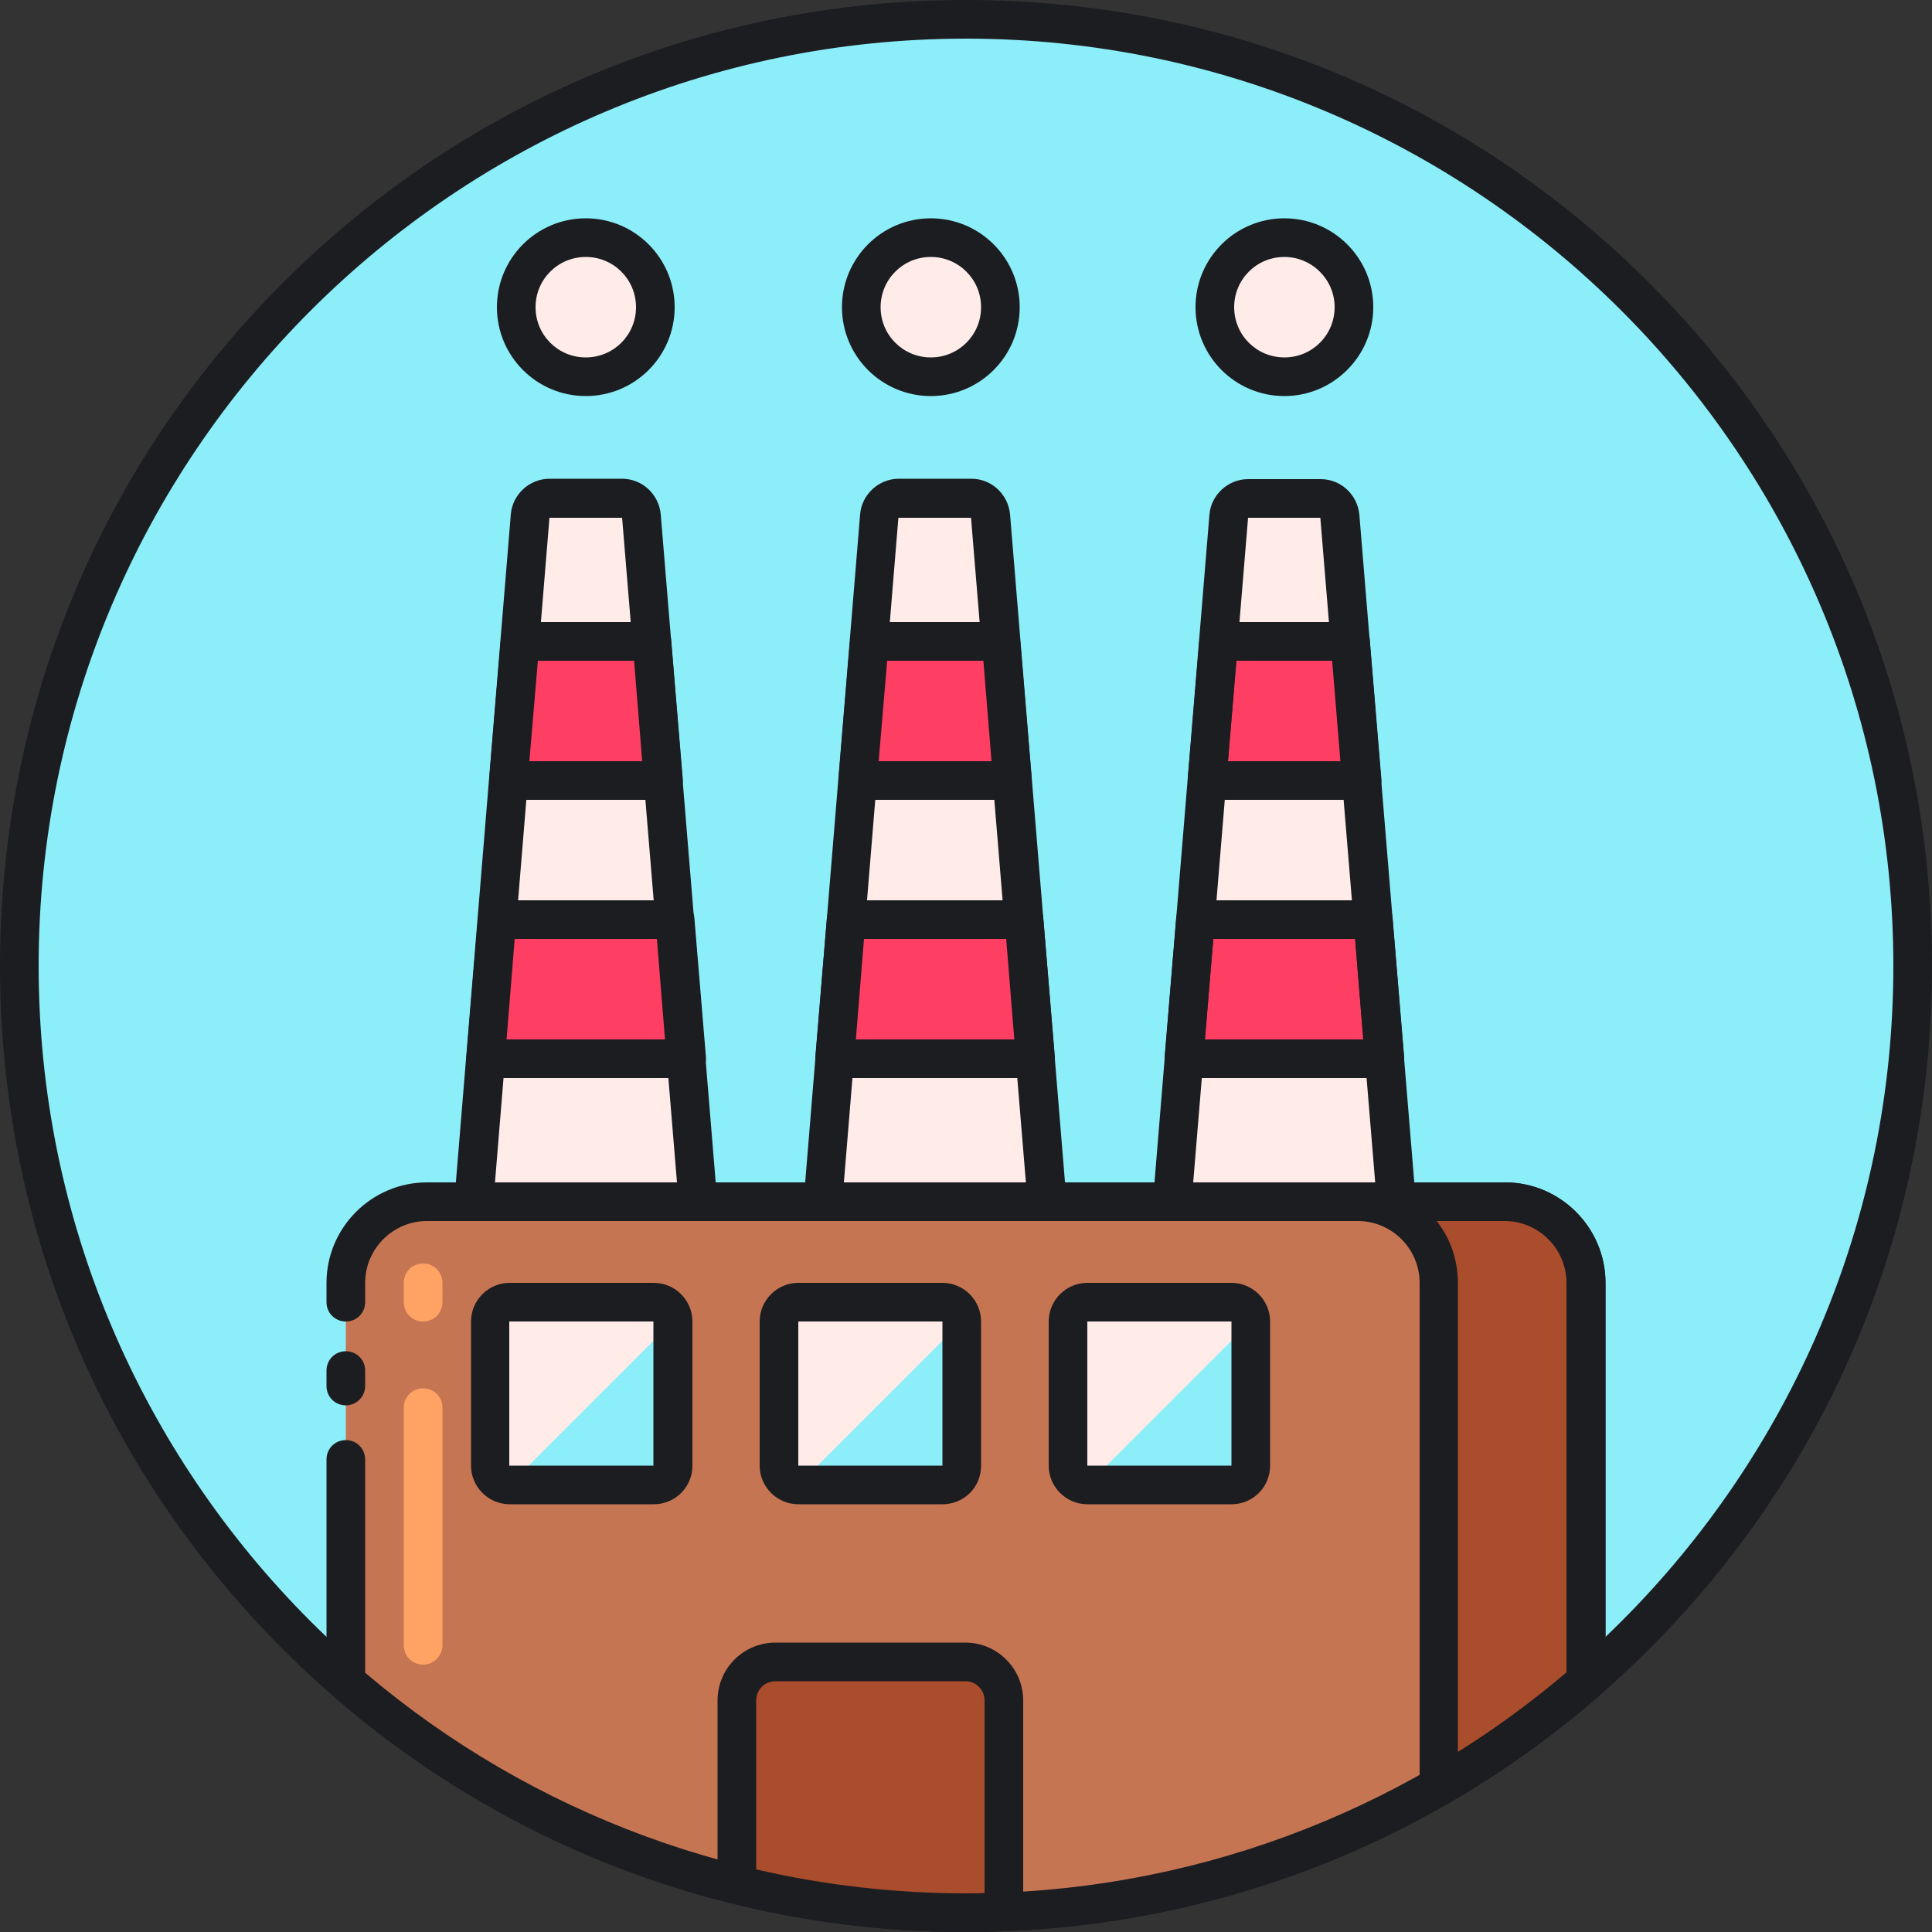 <svg xmlns="http://www.w3.org/2000/svg" viewBox="0 0 1024 1024" version="1.1"><rect x="0" y="0" width="1024" height="1024" fill="#333333" stroke="none"/><path d="M512 512m-501.76 0a501.76 501.76 0 1 0 1003.52 0 501.76 501.76 0 1 0-1003.52 0Z" fill="#8CEEF9" p-id="9343"></path><path d="M512 1024c-136.806 0-265.421-53.248-362.086-149.914C53.248 777.421 0 648.806 0 512S53.248 246.579 149.914 149.914C246.579 53.248 375.194 0 512 0s265.421 53.248 362.086 149.914C970.752 246.579 1024 375.194 1024 512s-53.248 265.421-149.914 362.086C777.421 970.752 648.806 1024 512 1024z m0-1003.52C241.05 20.48 20.48 241.05 20.48 512s220.57 491.52 491.52 491.52 491.52-220.57 491.52-491.52S782.95 20.48 512 20.48z" fill="#1C1D21" p-id="9344"></path><path d="M797.696 636.928h-571.392c-23.757 0-43.008 19.251-43.008 43.008v211.149c88.064 76.39 202.957 122.675 328.704 122.675s240.64-46.285 328.704-122.675V679.936c0-23.757-19.251-43.008-43.008-43.008z" fill="#C67552" p-id="9345"></path><path d="M512 1024c-123.29 0-242.483-44.442-335.462-125.133-2.253-1.843-3.482-4.71-3.482-7.782v-117.555c0-5.734 4.506-10.24 10.24-10.24s10.24 4.506 10.24 10.24v113.05C282.214 961.946 395.264 1003.52 512 1003.52s229.786-41.574 318.464-117.146V679.936c0-18.022-14.746-32.768-32.768-32.768h-571.392c-18.022 0-32.768 14.746-32.768 32.768v10.24c0 5.734-4.506 10.24-10.24 10.24s-10.24-4.506-10.24-10.24v-10.24c0-29.286 23.962-53.248 53.248-53.248h571.392c29.286 0 53.248 23.962 53.248 53.248v211.149c0 2.867-1.229 5.734-3.482 7.782C754.483 979.558 635.29 1024 512 1024z" fill="#1C1D21" p-id="9346"></path><path d="M183.296 744.858c-5.734 0-10.24-4.506-10.24-10.24v-8.192c0-5.734 4.506-10.24 10.24-10.24s10.24 4.506 10.24 10.24v8.192c0 5.53-4.506 10.24-10.24 10.24z" fill="#1C1D21" p-id="9347"></path><path d="M224.256 700.416c-5.734 0-10.24-4.506-10.24-10.24v-10.24c0-5.734 4.506-10.24 10.24-10.24s10.24 4.506 10.24 10.24v10.24c0 5.734-4.506 10.24-10.24 10.24zM224.256 882.278c-5.734 0-10.24-4.506-10.24-10.24v-125.952c0-5.734 4.506-10.24 10.24-10.24s10.24 4.506 10.24 10.24v125.952c0 5.53-4.506 10.24-10.24 10.24z" fill="#FFA364" p-id="9348"></path><path d="M797.696 636.928h-78.029c23.757 0 43.008 19.251 43.008 43.008v266.65c27.853-15.974 53.862-34.816 78.029-55.706V679.936c0-23.757-19.251-43.008-43.008-43.008z" fill="#AA4D2D" p-id="9349"></path><path d="M762.675 957.03c-1.843 0-3.482-0.41-5.12-1.434-3.072-1.843-5.12-5.12-5.12-8.806V679.936c0-18.022-14.746-32.768-32.768-32.768-5.734 0-10.24-4.506-10.24-10.24s4.506-10.24 10.24-10.24h78.029c29.286 0 53.248 23.962 53.248 53.248v211.149c0 2.867-1.229 5.734-3.482 7.782-24.576 21.299-51.405 40.346-79.667 56.73-1.638 1.024-3.482 1.434-5.12 1.434z m-1.229-309.862c7.168 9.011 11.264 20.48 11.264 32.768v248.627c20.275-12.698 39.526-26.829 57.549-42.189V679.936c0-18.022-14.746-32.768-32.768-32.768h-36.045z m79.258 243.917z" fill="#1C1D21" p-id="9350"></path><path d="M512 1013.76c6.758 0 13.517-0.205 20.07-0.41v-111.821c0-11.264-9.216-20.48-20.48-20.48h-100.557c-11.264 0-20.48 9.216-20.48 20.48v97.485c38.912 9.626 79.667 14.746 121.446 14.746z" fill="#AA4D2D" p-id="9351"></path><path d="M512 1024c-41.779 0-83.558-5.12-123.904-15.155-4.506-1.229-7.782-5.325-7.782-10.035v-97.485c0-16.998 13.722-30.72 30.72-30.72h100.557c16.998 0 30.72 13.722 30.72 30.72v111.821c0 5.53-4.301 10.035-9.83 10.24-7.373 0.41-14.131 0.614-20.48 0.614z m-111.206-33.178c36.25 8.397 73.728 12.698 111.206 12.698 3.277 0 6.554 0 9.83-0.205v-101.99c0-5.734-4.506-10.24-10.24-10.24h-100.557c-5.734 0-10.24 4.506-10.24 10.24v89.498z" fill="#1C1D21" p-id="9352"></path><path d="M369.869 636.928h-118.784l29.901-363.52c0.41-5.325 4.915-9.421 10.24-9.421H329.728c5.325 0 9.83 4.096 10.24 9.421L369.869 636.928zM555.008 636.928h-118.784l29.901-363.52c0.41-5.325 4.915-9.421 10.24-9.421h38.502c5.325 0 9.83 4.096 10.24 9.421L555.008 636.928zM740.147 636.928h-118.784L651.264 273.613c0.41-5.325 4.915-9.421 10.24-9.421h38.502c5.325 0 9.83 4.096 10.24 9.421L740.147 636.928z" fill="#FFECE9" p-id="9353"></path><path d="M369.869 647.168h-118.784c-2.867 0-5.53-1.229-7.578-3.277-1.843-2.048-2.867-4.915-2.662-7.782l29.901-363.52c0.819-10.445 9.83-18.842 20.48-18.842H329.728c10.65 0 19.456 8.192 20.48 18.842l29.901 363.52c0.205 2.867-0.819 5.734-2.662 7.782-1.843 2.253-4.71 3.277-7.578 3.277z m-107.52-20.48h96.461L329.728 274.432h-38.502l-28.877 352.256zM555.008 647.168h-118.784c-2.867 0-5.53-1.229-7.578-3.277-1.843-2.048-2.867-4.915-2.662-7.782l29.901-363.52c0.819-10.445 9.83-18.842 20.48-18.842h38.502c10.65 0 19.456 8.192 20.48 18.842L565.248 636.109c0.205 2.867-0.819 5.734-2.662 7.782-2.048 2.253-4.71 3.277-7.578 3.277z m-107.725-20.48h96.461l-29.082-352.256h-38.502l-28.877 352.256z" fill="#1C1D21" p-id="9354"></path><path d="M275.661 339.968l-6.144 73.728h81.92l-5.939-73.728zM460.8 339.968l-6.144 73.728h81.92l-6.144-73.728zM645.734 339.968l-5.939 73.728h81.92l-6.144-73.728zM263.578 487.424l-6.144 73.728h106.291l-6.144-73.728zM448.512 487.424l-5.939 73.728h106.086l-5.939-73.728zM633.651 487.424l-6.144 73.728h106.291l-6.144-73.728z" fill="#FF3E63" p-id="9355"></path><path d="M740.147 647.168h-118.784c-2.867 0-5.53-1.229-7.578-3.277-1.843-2.048-2.867-4.915-2.662-7.782L641.024 272.794c0.819-10.445 9.83-18.842 20.48-18.842h38.502c10.65 0 19.456 8.192 20.48 18.842l29.901 363.52c0.205 2.867-0.819 5.734-2.662 7.782-2.048 2.048-4.71 3.072-7.578 3.072z m-107.725-20.48h96.461l-29.082-352.256H661.504l-29.082 352.256zM351.437 423.936h-81.92c-2.867 0-5.53-1.229-7.578-3.277-1.843-2.048-2.867-4.915-2.662-7.782l6.144-73.728c0.41-5.325 4.915-9.421 10.24-9.421h69.837c5.325 0 9.83 4.096 10.24 9.421l6.144 73.728c0.205 2.867-0.819 5.734-2.662 7.782-2.048 2.048-4.915 3.277-7.782 3.277zM280.576 403.456h59.802l-4.301-53.248h-50.995l-4.506 53.248zM536.576 423.936h-81.92c-2.867 0-5.53-1.229-7.578-3.277-1.843-2.048-2.867-4.915-2.662-7.782l6.144-73.728c0.41-5.325 4.915-9.421 10.24-9.421h69.632c5.325 0 9.83 4.096 10.24 9.421l6.144 73.728c0.205 2.867-0.819 5.734-2.662 7.782-2.048 2.048-4.71 3.277-7.578 3.277z m-70.861-20.48h59.802l-4.301-53.248h-50.995l-4.506 53.248z" fill="#1C1D21" p-id="9356"></path><path d="M721.715 423.936h-81.92c-2.867 0-5.53-1.229-7.578-3.277-1.843-2.048-2.867-4.915-2.662-7.782l6.144-73.728c0.41-5.325 4.915-9.421 10.24-9.421h69.837c5.325 0 9.83 4.096 10.24 9.421l6.144 73.728c0.205 2.867-0.819 5.734-2.662 7.782-2.253 2.048-4.915 3.277-7.782 3.277z m-70.861-20.48H710.656l-4.301-53.248H655.36l-4.506 53.248zM363.725 571.392h-106.291c-2.867 0-5.53-1.229-7.578-3.277-1.843-2.048-2.867-4.915-2.662-7.782l6.144-73.728c0.41-5.325 4.915-9.421 10.24-9.421h94.208c5.325 0 9.83 4.096 10.24 9.421l6.144 73.728c0.205 2.867-0.819 5.734-2.662 7.782-2.253 2.048-4.915 3.277-7.782 3.277z m-95.232-20.48h83.968l-4.301-53.248h-75.366l-4.301 53.248zM548.659 571.392H442.368c-2.867 0-5.53-1.229-7.578-3.277-1.843-2.048-2.867-4.915-2.662-7.782l6.144-73.728c0.41-5.325 4.915-9.421 10.24-9.421h94.208c5.325 0 9.83 4.096 10.24 9.421l6.144 73.728c0.205 2.867-0.819 5.734-2.662 7.782-2.048 2.048-4.915 3.277-7.782 3.277z m-95.027-20.48h83.968l-4.301-53.248h-75.366l-4.301 53.248zM733.798 571.392h-106.291c-2.867 0-5.53-1.229-7.578-3.277-1.843-2.048-2.867-4.915-2.662-7.782l6.144-73.728c0.41-5.325 4.915-9.421 10.24-9.421h94.208c5.325 0 9.83 4.096 10.24 9.421l6.144 73.728c0.205 2.867-0.819 5.734-2.662 7.782-2.253 2.048-4.915 3.277-7.782 3.277z m-95.232-20.48h83.968l-4.301-53.248H643.072l-4.506 53.248z" fill="#1C1D21" p-id="9357"></path><path d="M346.522 787.046h-76.39c-5.734 0-10.24-4.506-10.24-10.24V700.416c0-5.734 4.506-10.24 10.24-10.24h76.39c5.734 0 10.24 4.506 10.24 10.24v76.39c0 5.734-4.71 10.24-10.24 10.24z" fill="#8CEEF9" p-id="9358"></path><path d="M269.926 787.046c-5.734 0-10.24-4.506-10.24-10.24V700.416c0-5.734 4.506-10.24 10.24-10.24h76.39c5.734 0 10.24 4.506 10.24 10.24l-86.63 86.63z" fill="#FFECE9" p-id="9359"></path><path d="M499.507 787.046h-76.39c-5.734 0-10.24-4.506-10.24-10.24V700.416c0-5.734 4.506-10.24 10.24-10.24h76.39c5.734 0 10.24 4.506 10.24 10.24v76.39c0 5.734-4.506 10.24-10.24 10.24z" fill="#8CEEF9" p-id="9360"></path><path d="M423.117 787.046c-5.734 0-10.24-4.506-10.24-10.24V700.416c0-5.734 4.506-10.24 10.24-10.24h76.39c5.734 0 10.24 4.506 10.24 10.24l-86.63 86.63z" fill="#FFECE9" p-id="9361"></path><path d="M652.698 787.046h-76.39c-5.734 0-10.24-4.506-10.24-10.24V700.416c0-5.734 4.506-10.24 10.24-10.24h76.39c5.734 0 10.24 4.506 10.24 10.24v76.39c0 5.734-4.506 10.24-10.24 10.24z" fill="#8CEEF9" p-id="9362"></path><path d="M576.307 787.046c-5.734 0-10.24-4.506-10.24-10.24V700.416c0-5.734 4.506-10.24 10.24-10.24h76.39c5.734 0 10.24 4.506 10.24 10.24l-86.63 86.63z" fill="#FFECE9" p-id="9363"></path><path d="M346.522 797.286h-76.39c-11.264 0-20.48-9.216-20.48-20.48V700.416c0-11.264 9.216-20.48 20.48-20.48h76.39c11.264 0 20.48 9.216 20.48 20.48v76.39c0 11.469-9.216 20.48-20.48 20.48zM269.926 700.416v76.39h76.39V700.416h-76.39zM499.507 797.286h-76.39c-11.264 0-20.48-9.216-20.48-20.48V700.416c0-11.264 9.216-20.48 20.48-20.48h76.39c11.264 0 20.48 9.216 20.48 20.48v76.39c0 11.469-9.011 20.48-20.48 20.48zM423.117 700.416v76.39h76.39V700.416h-76.39zM652.698 797.286h-76.39c-11.264 0-20.48-9.216-20.48-20.48V700.416c0-11.264 9.216-20.48 20.48-20.48h76.39c11.264 0 20.48 9.216 20.48 20.48v76.39c0 11.469-9.216 20.48-20.48 20.48zM576.307 700.416v76.39h76.39V700.416h-76.39z" fill="#1C1D21" p-id="9364"></path><path d="M493.363 162.816m-36.864 0a36.864 36.864 0 1 0 73.728 0 36.864 36.864 0 1 0-73.728 0Z" fill="#FFECE9" p-id="9365"></path><path d="M310.477 162.816m-36.864 0a36.864 36.864 0 1 0 73.728 0 36.864 36.864 0 1 0-73.728 0Z" fill="#FFECE9" p-id="9366"></path><path d="M680.755 162.816m-36.864 0a36.864 36.864 0 1 0 73.728 0 36.864 36.864 0 1 0-73.728 0Z" fill="#FFECE9" p-id="9367"></path><path d="M493.363 209.92c-26.01 0-47.104-21.094-47.104-47.104s21.094-47.104 47.104-47.104 47.104 21.094 47.104 47.104-21.094 47.104-47.104 47.104z m0-73.728c-14.746 0-26.624 11.878-26.624 26.624s11.878 26.624 26.624 26.624 26.624-11.878 26.624-26.624-11.878-26.624-26.624-26.624zM310.477 209.92c-26.01 0-47.104-21.094-47.104-47.104s21.094-47.104 47.104-47.104 47.104 21.094 47.104 47.104-21.094 47.104-47.104 47.104z m0-73.728c-14.746 0-26.624 11.878-26.624 26.624s11.878 26.624 26.624 26.624 26.624-11.878 26.624-26.624-11.878-26.624-26.624-26.624zM680.755 209.92c-26.01 0-47.104-21.094-47.104-47.104s21.094-47.104 47.104-47.104 47.104 21.094 47.104 47.104-21.299 47.104-47.104 47.104z m0-73.728c-14.746 0-26.624 11.878-26.624 26.624s11.878 26.624 26.624 26.624 26.624-11.878 26.624-26.624-12.083-26.624-26.624-26.624z" fill="#1C1D21" p-id="9368"></path></svg>